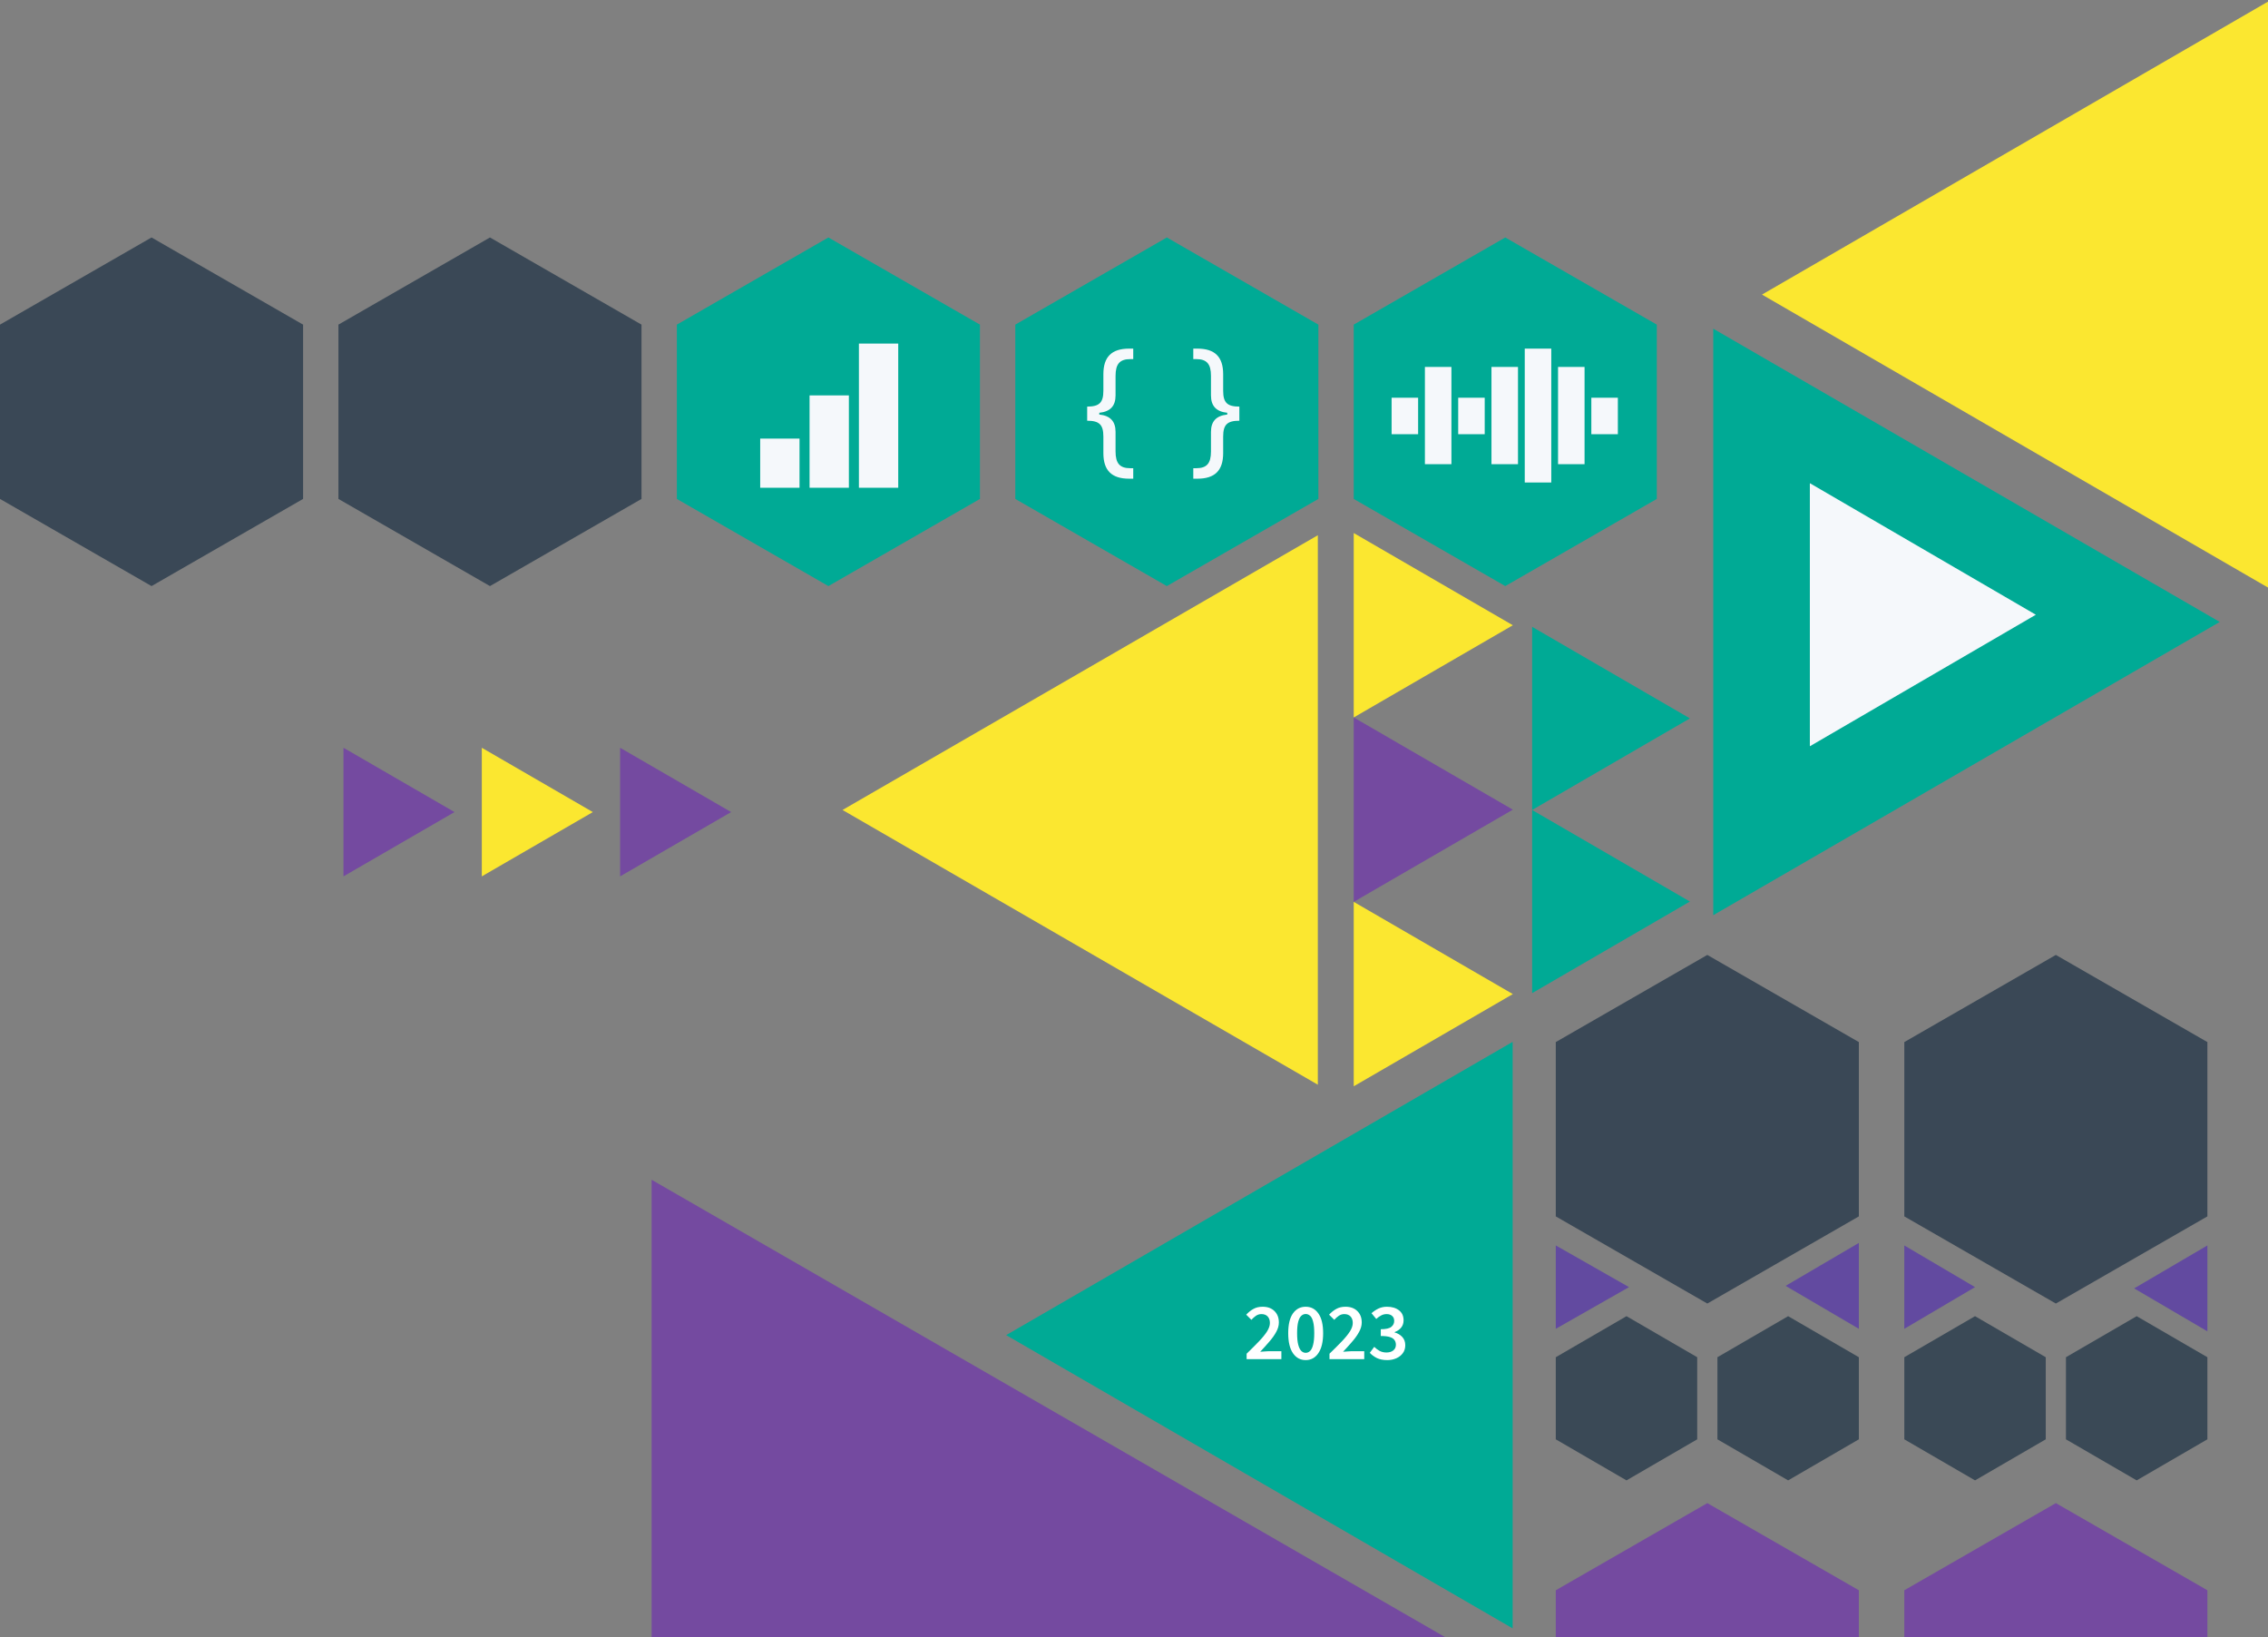 <svg width="898" height="648" viewBox="0 0 898 648" fill="none" xmlns="http://www.w3.org/2000/svg">
<rect x="0" y="0" width="898" height="648" fill="#808080" stroke="none"/>
<g clip-path="url(#clip0_515_263)">
<path d="M599 663.5L258 860V467L599 663.5Z" fill="#744AA0"/>
<path d="M462 94L522 128.5V197.5L462 232L402 197.5V128.5L462 94Z" fill="#00AA95"/>
<path d="M328 94L388 128.5V197.5L328 232L268 197.5V128.5L328 94Z" fill="#00AA95"/>
<path d="M676 378L736 412.5V481.5L676 516L616 481.5V412.5L676 378Z" fill="#3A4856"/>
<path d="M644 521L672 537.25V569.75L644 586L616 569.75V537.25L644 521Z" fill="#3A4956"/>
<path d="M782 521L810 537.25V569.75L782 586L754 569.75V537.25L782 521Z" fill="#3A4956"/>
<path d="M708 521L736 537.25V569.75L708 586L680 569.75V537.25L708 521Z" fill="#3A4956"/>
<path d="M846 521L874 537.25V569.75L846 586L818 569.75V537.25L846 521Z" fill="#3A4956"/>
<path d="M676 595L736 629.5V698.5L676 733L616 698.5V629.5L676 595Z" fill="#744AA0"/>
<path d="M814 378L874 412.5V481.5L814 516L754 481.5V412.5L814 378Z" fill="#3A4856"/>
<path d="M814 595L874 629.5V698.5L814 733L754 698.5V629.5L814 595Z" fill="#744AA0"/>
<path d="M398.379 528.498L598.922 644.581V412.414L398.379 528.498Z" fill="#00AA95"/>
<path d="M697.652 116.611L898.195 232.694V0.527L697.652 116.611Z" fill="#FBE730"/>
<path d="M333.59 320.623L521.792 429.379V211.867L333.59 320.623Z" fill="#FBE730"/>
<path d="M289.492 321.454L245.527 346.907V296L289.492 321.454Z" fill="#744AA0"/>
<path d="M179.965 321.454L136 346.907V296L179.965 321.454Z" fill="#744AA0"/>
<path d="M234.731 321.454L190.766 346.907V296L234.731 321.454Z" fill="#FBE730"/>
<path d="M599 247.5L536 284V211L599 247.5Z" fill="#FBE730"/>
<path d="M669.114 284.373L606.637 320.625V248.121L669.114 284.373Z" fill="#00AA95"/>
<path d="M599 320.5L536 357V284L599 320.5Z" fill="#744AA0"/>
<path d="M669.114 356.877L606.637 393.129V320.625L669.114 356.877Z" fill="#00AA95"/>
<path d="M645 509.5L616 526V493L645 509.5Z" fill="#624AA0"/>
<path d="M707 509L736 526V492L707 509Z" fill="#624AA0"/>
<path d="M782 509.5L754 526V493L782 509.5Z" fill="#624AA0"/>
<path d="M845 510L874 527V493L845 510Z" fill="#624AA0"/>
<path d="M599 393.5L536 430V357L599 393.5Z" fill="#FBE730"/>
<path d="M878.891 246.193L678.348 362.276V130.109L878.891 246.193Z" fill="#00AA95"/>
<path d="M806.075 243.337L716.602 295.401V191.273L806.075 243.337Z" fill="#F5F8FB"/>
<path d="M340.083 136H355.648V193.074H340.083V136Z" fill="#F5F8FB"/>
<path d="M320.544 156.516H336.109V193.071H320.544V156.516Z" fill="#F5F8FB"/>
<path d="M300.997 173.617H316.562V193.074H300.997V173.617Z" fill="#F5F8FB"/>
<path d="M596 94L656 128.5V197.5L596 232L536 197.5V128.5L596 94Z" fill="#00AA95"/>
<path d="M574.682 145.25H564.184V183.745H574.682V145.25Z" fill="#F5F8FB"/>
<path d="M601.038 145.25H590.539V183.745H601.038V145.25Z" fill="#F5F8FB"/>
<path d="M627.397 145.25H616.898V183.745H627.397V145.25Z" fill="#F5F8FB"/>
<path d="M614.217 138H603.719V190.993H614.217V138Z" fill="#F5F8FB"/>
<path d="M561.499 157.438H551V171.879H561.499V157.438Z" fill="#F5F8FB"/>
<path d="M587.862 157.438H577.363V171.879H587.862V157.438Z" fill="#F5F8FB"/>
<path d="M640.581 157.438H630.082V171.879H640.581V157.438Z" fill="#F5F8FB"/>
<path d="M485.922 163.394V164.095C481.597 164.539 479.479 166.747 479.479 170.982V178.72C479.479 183.429 477.801 185.34 473.652 185.34H472.477V189.489H474.095C481.037 189.489 484.304 186.222 484.304 179.366V172.807C484.304 168.098 485.922 166.54 490.717 166.54V160.949C485.922 160.949 484.304 159.391 484.304 154.682V148.123C484.304 141.267 481.033 138 474.095 138H472.477V142.149H473.652C477.801 142.149 479.479 144.06 479.479 148.769V156.507C479.479 160.742 481.597 162.95 485.922 163.394Z" fill="#F5F8FB"/>
<path d="M435.256 163.394V164.095C439.581 164.539 441.699 166.747 441.699 170.982V178.72C441.699 183.429 443.377 185.34 447.526 185.34H448.701V189.489H447.083C440.141 189.489 436.874 186.222 436.874 179.366V172.807C436.874 168.098 435.256 166.54 430.461 166.54V160.949C435.256 160.949 436.874 159.391 436.874 154.682V148.123C436.874 141.267 440.145 138 447.083 138H448.701V142.153H447.526C443.377 142.153 441.699 144.064 441.699 148.773V156.507C441.699 160.747 439.581 162.955 435.256 163.394Z" fill="#F5F8FB"/>
<path d="M493.592 538.002V535.858C495.49 534.023 497.122 532.391 498.488 530.962C499.874 529.511 500.941 528.199 501.688 527.026C502.434 525.831 502.808 524.722 502.808 523.698C502.808 522.631 502.52 521.778 501.944 521.138C501.368 520.498 500.536 520.178 499.448 520.178C498.658 520.178 497.933 520.402 497.272 520.85C496.632 521.298 496.034 521.831 495.48 522.45L493.432 520.402C494.37 519.399 495.341 518.631 496.344 518.098C497.346 517.543 498.541 517.266 499.928 517.266C501.89 517.266 503.448 517.831 504.6 518.962C505.773 520.092 506.36 521.607 506.36 523.506C506.36 524.7 506.018 525.927 505.336 527.186C504.674 528.423 503.778 529.692 502.648 530.994C501.538 532.295 500.312 533.66 498.968 535.09C499.501 535.047 500.077 535.004 500.696 534.962C501.314 534.898 501.869 534.866 502.36 534.866H507.352V538.002H493.592Z" fill="white"/>
<path d="M516.974 538.386C514.862 538.386 513.177 537.468 511.918 535.634C510.681 533.799 510.062 531.164 510.062 527.73C510.062 524.295 510.681 521.692 511.918 519.922C513.177 518.151 514.862 517.266 516.974 517.266C519.086 517.266 520.761 518.151 521.998 519.922C523.257 521.692 523.886 524.295 523.886 527.73C523.886 531.164 523.257 533.799 521.998 535.634C520.761 537.468 519.086 538.386 516.974 538.386ZM516.974 535.506C517.635 535.506 518.222 535.26 518.734 534.77C519.246 534.258 519.642 533.436 519.919 532.306C520.218 531.175 520.367 529.65 520.367 527.73C520.367 525.81 520.218 524.295 519.919 523.186C519.642 522.076 519.246 521.298 518.734 520.85C518.222 520.38 517.635 520.146 516.974 520.146C516.334 520.146 515.758 520.38 515.246 520.85C514.734 521.298 514.33 522.076 514.031 523.186C513.732 524.295 513.582 525.81 513.582 527.73C513.582 529.65 513.732 531.175 514.031 532.306C514.33 533.436 514.734 534.258 515.246 534.77C515.758 535.26 516.334 535.506 516.974 535.506Z" fill="white"/>
<path d="M526.404 538.002V535.858C528.303 534.023 529.935 532.391 531.3 530.962C532.687 529.511 533.753 528.199 534.5 527.026C535.247 525.831 535.62 524.722 535.62 523.698C535.62 522.631 535.332 521.778 534.756 521.138C534.18 520.498 533.348 520.178 532.26 520.178C531.471 520.178 530.745 520.402 530.084 520.85C529.444 521.298 528.847 521.831 528.292 522.45L526.244 520.402C527.183 519.399 528.153 518.631 529.156 518.098C530.159 517.543 531.353 517.266 532.74 517.266C534.703 517.266 536.26 517.831 537.412 518.962C538.585 520.092 539.172 521.607 539.172 523.506C539.172 524.7 538.831 525.927 538.148 527.186C537.487 528.423 536.591 529.692 535.46 530.994C534.351 532.295 533.124 533.66 531.78 535.09C532.313 535.047 532.889 535.004 533.508 534.962C534.127 534.898 534.681 534.866 535.172 534.866H540.164V538.002H526.404Z" fill="white"/>
<path d="M549.273 538.386C547.631 538.386 546.244 538.108 545.113 537.554C544.004 536.978 543.087 536.295 542.361 535.506L544.121 533.138C544.74 533.756 545.444 534.29 546.233 534.738C547.023 535.164 547.929 535.378 548.953 535.378C550.063 535.378 550.959 535.111 551.641 534.578C552.345 534.023 552.697 533.266 552.697 532.306C552.697 531.602 552.516 530.994 552.153 530.482C551.812 529.948 551.204 529.543 550.329 529.266C549.476 528.988 548.271 528.85 546.713 528.85V526.162C548.719 526.162 550.105 525.852 550.873 525.234C551.641 524.615 552.025 523.836 552.025 522.898C552.025 522.044 551.759 521.383 551.225 520.914C550.692 520.423 549.956 520.178 549.017 520.178C548.228 520.178 547.503 520.359 546.841 520.722C546.18 521.063 545.54 521.522 544.921 522.098L543.033 519.826C543.908 519.058 544.836 518.439 545.817 517.97C546.82 517.5 547.929 517.266 549.145 517.266C551.108 517.266 552.697 517.735 553.913 518.674C555.129 519.591 555.737 520.914 555.737 522.642C555.737 523.772 555.417 524.732 554.777 525.522C554.159 526.29 553.295 526.887 552.185 527.314V527.442C553.38 527.762 554.383 528.348 555.193 529.202C556.004 530.055 556.409 531.154 556.409 532.498C556.409 533.735 556.079 534.791 555.417 535.666C554.777 536.54 553.913 537.212 552.825 537.682C551.759 538.151 550.575 538.386 549.273 538.386Z" fill="white"/>
<path d="M60 94L120 128.5V197.5L60 232L0 197.5V128.5L60 94Z" fill="#3A4856"/>
<path d="M194 94L254 128.5V197.5L194 232L134 197.5V128.5L194 94Z" fill="#3A4856"/>
</g>
<defs>
<clipPath id="clip0_515_263">
<rect width="898" height="648" fill="white"/>
</clipPath>
</defs>
</svg>
